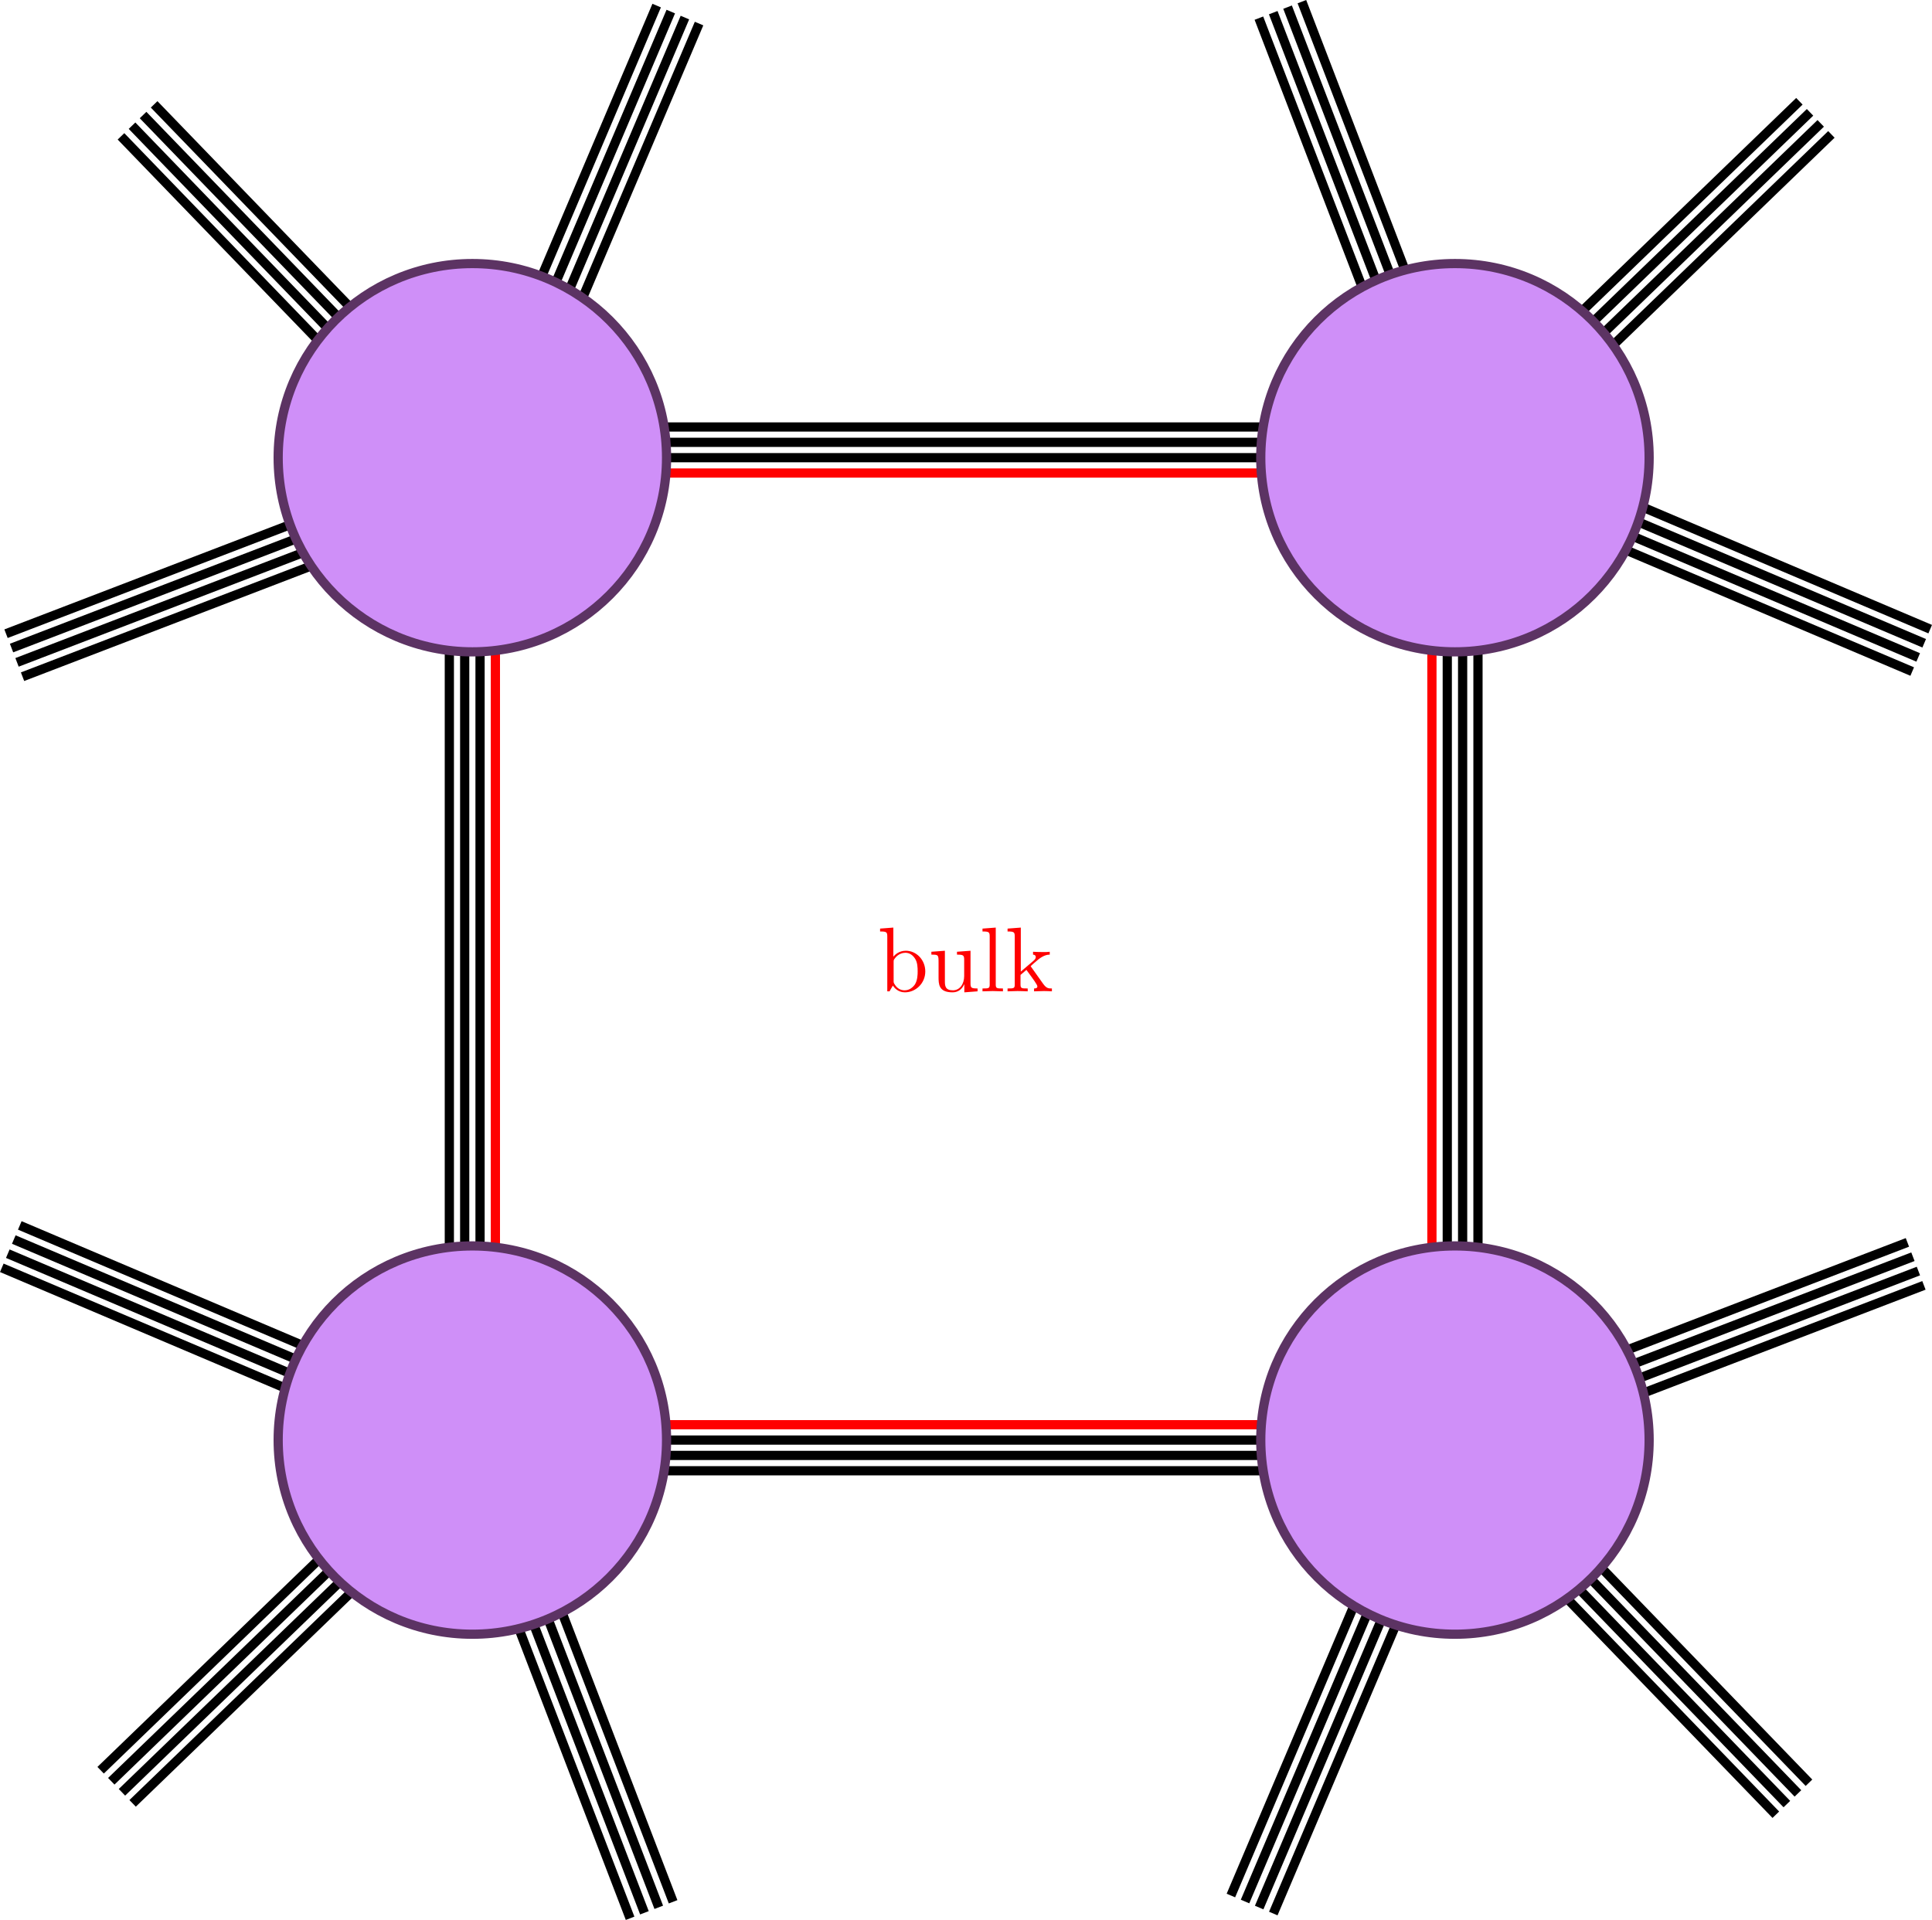 <?xml version="1.0" encoding="UTF-8" standalone="no"?>
<svg
   width="251.68pt"
   height="250.161pt"
   viewBox="0 0 251.68 250.161"
   version="1.1"
   id="svg399"
   sodipodi:docname="2complex.svg"
   inkscape:version="1.2 (1:1.2+202205241504+da316b6974)"
   xmlns:inkscape="http://www.inkscape.org/namespaces/inkscape"
   xmlns:sodipodi="http://sodipodi.sourceforge.net/DTD/sodipodi-0.dtd"
   xmlns="http://www.w3.org/2000/svg"
   xmlns:svg="http://www.w3.org/2000/svg"
   xmlns:ns4="http://www.iki.fi/pav/software/textext/">
  <sodipodi:namedview
     id="namedview401"
     pagecolor="#ffffff"
     bordercolor="#666666"
     borderopacity="1.0"
     inkscape:showpageshadow="2"
     inkscape:pageopacity="0.0"
     inkscape:pagecheckerboard="0"
     inkscape:deskcolor="#d1d1d1"
     inkscape:document-units="pt"
     showgrid="false"
     inkscape:zoom="2.6029412"
     inkscape:cx="92.971752"
     inkscape:cy="159.43503"
     inkscape:window-width="1848"
     inkscape:window-height="1053"
     inkscape:window-x="72"
     inkscape:window-y="27"
     inkscape:window-maximized="1"
     inkscape:current-layer="surface1" />
  <defs
     id="defs52">
    <g
       id="g50">
      <symbol
         overflow="visible"
         id="glyph0-0">
        <path
           style="stroke:none"
           d=""
           id="path2" />
      </symbol>
      <symbol
         overflow="visible"
         id="glyph0-1">
        <path
           style="stroke:none"
           d="m 2.938,-6.375 c 0,-0.25 0,-0.266 -0.234,-0.266 C 2.078,-6 1.203,-6 0.891,-6 v 0.312 c 0.203,0 0.781,0 1.297,-0.266 v 5.172 c 0,0.359 -0.031,0.469 -0.922,0.469 h -0.312 V 0 c 0.344,-0.031 1.203,-0.031 1.609,-0.031 0.391,0 1.266,0 1.609,0.031 v -0.312 h -0.312 c -0.906,0 -0.922,-0.109 -0.922,-0.469 z m 0,0"
           id="path5" />
      </symbol>
      <symbol
         overflow="visible"
         id="glyph0-2">
        <path
           style="stroke:none"
           d="m 1.266,-0.766 1.062,-1.031 c 1.547,-1.375 2.141,-1.906 2.141,-2.906 0,-1.141 -0.891,-1.938 -2.109,-1.938 -1.125,0 -1.859,0.922 -1.859,1.812 0,0.547 0.5,0.547 0.531,0.547 0.172,0 0.516,-0.109 0.516,-0.531 0,-0.25 -0.188,-0.516 -0.531,-0.516 -0.078,0 -0.094,0 -0.125,0.016 0.219,-0.656 0.766,-1.016 1.344,-1.016 0.906,0 1.328,0.812 1.328,1.625 C 3.562,-3.906 3.078,-3.125 2.516,-2.5 l -1.906,2.125 C 0.5,-0.266 0.5,-0.234 0.5,0 H 4.203 L 4.469,-1.734 H 4.234 C 4.172,-1.438 4.109,-1 4,-0.844 3.938,-0.766 3.281,-0.766 3.062,-0.766 Z m 0,0"
           id="path8" />
      </symbol>
      <symbol
         overflow="visible"
         id="glyph0-3">
        <path
           style="stroke:none"
           d="m 2.891,-3.516 c 0.812,-0.266 1.391,-0.953 1.391,-1.75 0,-0.812 -0.875,-1.375 -1.828,-1.375 -1,0 -1.766,0.594 -1.766,1.359 0,0.328 0.219,0.516 0.516,0.516 0.297,0 0.5,-0.219 0.5,-0.516 0,-0.484 -0.469,-0.484 -0.609,-0.484 0.297,-0.5 0.953,-0.625 1.312,-0.625 0.422,0 0.969,0.219 0.969,1.109 0,0.125 -0.031,0.703 -0.281,1.141 C 2.797,-3.656 2.453,-3.625 2.203,-3.625 2.125,-3.609 1.891,-3.594 1.812,-3.594 c -0.078,0.016 -0.141,0.031 -0.141,0.125 0,0.109 0.062,0.109 0.234,0.109 h 0.438 c 0.812,0 1.188,0.672 1.188,1.656 0,1.359 -0.688,1.641 -1.125,1.641 -0.438,0 -1.188,-0.172 -1.531,-0.75 0.344,0.047 0.656,-0.172 0.656,-0.547 0,-0.359 -0.266,-0.562 -0.547,-0.562 -0.25,0 -0.562,0.141 -0.562,0.578 0,0.906 0.922,1.562 2.016,1.562 1.219,0 2.125,-0.906 2.125,-1.922 0,-0.812 -0.641,-1.594 -1.672,-1.812 z m 0,0"
           id="path11" />
      </symbol>
      <symbol
         overflow="visible"
         id="glyph0-4">
        <path
           style="stroke:none"
           d="m 2.938,-1.641 v 0.859 c 0,0.359 -0.031,0.469 -0.766,0.469 H 1.969 V 0 C 2.375,-0.031 2.891,-0.031 3.312,-0.031 c 0.422,0 0.938,0 1.359,0.031 v -0.312 h -0.219 c -0.734,0 -0.75,-0.109 -0.75,-0.469 V -1.641 H 4.688 v -0.312 H 3.703 v -4.531 c 0,-0.203 0,-0.266 -0.172,-0.266 -0.078,0 -0.109,0 -0.188,0.125 l -3.062,4.672 v 0.312 z m 0.047,-0.312 H 0.562 l 2.422,-3.719 z m 0,0"
           id="path14" />
      </symbol>
      <symbol
         overflow="visible"
         id="glyph0-5">
        <path
           style="stroke:none"
           d="m 4.75,-6.078 c 0.078,-0.109 0.078,-0.125 0.078,-0.344 H 2.406 c -1.203,0 -1.234,-0.125 -1.266,-0.312 h -0.25 L 0.562,-4.688 h 0.25 c 0.031,-0.156 0.109,-0.781 0.25,-0.906 0.062,-0.062 0.844,-0.062 0.969,-0.062 h 2.062 C 3.984,-5.5 3.203,-4.406 2.984,-4.078 2.078,-2.734 1.75,-1.344 1.75,-0.328 c 0,0.094 0,0.547 0.469,0.547 0.453,0 0.453,-0.453 0.453,-0.547 V -0.844 c 0,-0.547 0.031,-1.094 0.109,-1.625 0.047,-0.234 0.172,-1.094 0.625,-1.703 z m 0,0"
           id="path17" />
      </symbol>
      <symbol
         overflow="visible"
         id="glyph0-6">
        <path
           style="stroke:none"
           d="m 1.312,-3.266 v -0.25 c 0,-2.516 1.234,-2.875 1.75,-2.875 0.234,0 0.656,0.062 0.875,0.406 -0.156,0 -0.547,0 -0.547,0.438 0,0.312 0.234,0.469 0.453,0.469 0.156,0 0.469,-0.094 0.469,-0.484 0,-0.594 -0.438,-1.078 -1.266,-1.078 -1.281,0 -2.625,1.281 -2.625,3.484 0,2.672 1.156,3.375 2.078,3.375 1.109,0 2.062,-0.938 2.062,-2.25 0,-1.266 -0.891,-2.219 -2,-2.219 -0.672,0 -1.047,0.5 -1.25,0.984 z M 2.5,-0.062 c -0.625,0 -0.922,-0.594 -0.984,-0.75 -0.188,-0.469 -0.188,-1.266 -0.188,-1.438 0,-0.781 0.328,-1.781 1.219,-1.781 0.172,0 0.625,0 0.938,0.625 0.172,0.359 0.172,0.875 0.172,1.359 0,0.484 0,0.984 -0.172,1.344 C 3.188,-0.109 2.734,-0.062 2.5,-0.062 Z m 0,0"
           id="path20" />
      </symbol>
      <symbol
         overflow="visible"
         id="glyph0-7">
        <path
           style="stroke:none"
           d="m 4.469,-2 c 0,-1.188 -0.812,-2.188 -1.891,-2.188 -0.469,0 -0.906,0.156 -1.266,0.516 V -5.625 c 0.203,0.062 0.531,0.125 0.844,0.125 1.234,0 1.938,-0.906 1.938,-1.031 0,-0.062 -0.031,-0.109 -0.109,-0.109 0,0 -0.031,0 -0.078,0.031 C 3.703,-6.516 3.219,-6.312 2.547,-6.312 2.156,-6.312 1.688,-6.391 1.219,-6.594 1.141,-6.625 1.125,-6.625 1.109,-6.625 1,-6.625 1,-6.547 1,-6.391 V -3.438 c 0,0.172 0,0.25 0.141,0.25 0.078,0 0.094,-0.016 0.141,-0.078 C 1.391,-3.422 1.75,-3.969 2.562,-3.969 c 0.516,0 0.766,0.453 0.844,0.641 0.156,0.375 0.188,0.75 0.188,1.25 0,0.359 0,0.953 -0.25,1.375 C 3.109,-0.312 2.734,-0.062 2.281,-0.062 c -0.719,0 -1.297,-0.531 -1.469,-1.109 0.031,0 0.062,0.016 0.172,0.016 0.328,0 0.5,-0.25 0.5,-0.484 0,-0.25 -0.172,-0.5 -0.5,-0.5 C 0.844,-2.141 0.5,-2.062 0.5,-1.609 0.5,-0.75 1.188,0.219 2.297,0.219 3.453,0.219 4.469,-0.734 4.469,-2 Z m 0,0"
           id="path23" />
      </symbol>
      <symbol
         overflow="visible"
         id="glyph1-0">
        <path
           style="stroke:none"
           d=""
           id="path26" />
      </symbol>
      <symbol
         overflow="visible"
         id="glyph1-1">
        <path
           style="stroke:none"
           d="m 4.578,-11 c 0,-0.359 -0.016,-0.375 -0.25,-0.375 -0.672,0.797 -1.688,1.062 -2.656,1.094 -0.047,0 -0.141,0 -0.156,0.031 C 1.5,-10.203 1.5,-10.172 1.5,-9.812 c 0.531,0 1.422,-0.109 2.109,-0.516 V -1.25 c 0,0.594 -0.031,0.797 -1.516,0.797 H 1.578 V 0 c 0.828,-0.016 1.688,-0.031 2.516,-0.031 0.828,0 1.688,0.016 2.516,0.031 V -0.453 H 6.094 c -1.484,0 -1.516,-0.188 -1.516,-0.797 z m 0,0"
           id="path29" />
      </symbol>
      <symbol
         overflow="visible"
         id="glyph1-2">
        <path
           style="stroke:none"
           d="M 7.188,-2.672 H 6.875 c -0.172,1.219 -0.312,1.438 -0.391,1.531 C 6.406,-1 5.172,-1 4.922,-1 H 1.625 c 0.609,-0.672 1.812,-1.891 3.281,-3.312 1.047,-0.984 2.281,-2.156 2.281,-3.859 0,-2.031 -1.625,-3.203 -3.438,-3.203 -1.891,0 -3.047,1.656 -3.047,3.219 0,0.672 0.5,0.75 0.703,0.75 0.172,0 0.688,-0.094 0.688,-0.703 0,-0.531 -0.438,-0.688 -0.688,-0.688 -0.094,0 -0.203,0.016 -0.266,0.047 0.328,-1.453 1.328,-2.188 2.375,-2.188 1.5,0 2.469,1.188 2.469,2.766 0,1.484 -0.875,2.781 -1.859,3.906 l -3.422,3.875 V 0 h 6.062 z m 0,0"
           id="path32" />
      </symbol>
      <symbol
         overflow="visible"
         id="glyph1-3">
        <path
           style="stroke:none"
           d="m 3.812,-5.859 c 1.531,0 2.203,1.328 2.203,2.859 0,2.062 -1.109,2.859 -2.109,2.859 C 3,-0.141 1.516,-0.578 1.047,-1.906 1.141,-1.875 1.219,-1.875 1.312,-1.875 c 0.406,0 0.719,-0.281 0.719,-0.719 0,-0.5 -0.375,-0.734 -0.719,-0.734 -0.297,0 -0.75,0.141 -0.75,0.781 0,1.578 1.562,2.828 3.375,2.828 1.922,0 3.375,-1.5 3.375,-3.266 0,-1.672 -1.375,-2.875 -3,-3.062 1.297,-0.266 2.562,-1.438 2.562,-3.016 0,-1.344 -1.359,-2.312 -2.922,-2.312 -1.562,0 -2.938,0.953 -2.938,2.328 0,0.609 0.453,0.719 0.672,0.719 0.359,0 0.672,-0.234 0.672,-0.672 0,-0.453 -0.312,-0.672 -0.672,-0.672 -0.062,0 -0.156,0 -0.219,0.031 0.5,-1.141 1.859,-1.344 2.453,-1.344 0.609,0 1.75,0.297 1.75,1.938 0,0.484 -0.078,1.344 -0.656,2.109 C 4.5,-6.266 3.906,-6.234 3.344,-6.188 c -0.094,0 -0.484,0.047 -0.547,0.047 -0.125,0.016 -0.203,0.031 -0.203,0.156 0,0.109 0.031,0.125 0.375,0.125 z m 0,0"
           id="path35" />
      </symbol>
      <symbol
         overflow="visible"
         id="glyph1-4">
        <path
           style="stroke:none"
           d="m 5.781,-11.141 c 0,-0.359 -0.016,-0.375 -0.328,-0.375 L 0.344,-3.375 v 0.453 h 4.438 v 1.688 c 0,0.609 -0.031,0.781 -1.234,0.781 H 3.219 V 0 c 0.547,-0.031 1.484,-0.031 2.062,-0.031 0.594,0 1.516,0 2.078,0.031 V -0.453 H 7.031 c -1.219,0 -1.25,-0.172 -1.25,-0.781 v -1.688 H 7.547 V -3.375 H 5.781 Z M 4.844,-10 v 6.625 H 0.688 Z m 0,0"
           id="path38" />
      </symbol>
      <symbol
         overflow="visible"
         id="glyph1-5">
        <path
           style="stroke:none"
           d="M 1.969,-10.078 C 2.141,-10 2.844,-9.781 3.562,-9.781 c 1.609,0 2.484,-0.859 2.984,-1.359 0,-0.141 0,-0.219 -0.109,-0.219 -0.016,0 -0.047,0 -0.188,0.062 -0.609,0.266 -1.312,0.469 -2.172,0.469 -0.516,0 -1.281,-0.078 -2.125,-0.453 -0.203,-0.078 -0.234,-0.078 -0.25,-0.078 -0.078,0 -0.109,0.016 -0.109,0.359 v 4.984 c 0,0.312 0,0.406 0.188,0.406 0.078,0 0.109,-0.031 0.203,-0.156 C 2.531,-6.547 3.281,-6.875 4.156,-6.875 c 0.594,0 1.891,0.391 1.891,3.328 0,0.547 0,1.547 -0.516,2.344 -0.438,0.703 -1.109,1.062 -1.844,1.062 -1.141,0 -2.297,-0.797 -2.609,-2.109 0.078,0.016 0.219,0.047 0.281,0.047 0.219,0 0.656,-0.125 0.656,-0.656 0,-0.469 -0.328,-0.656 -0.656,-0.656 -0.391,0 -0.656,0.25 -0.656,0.719 0,1.5 1.188,3.078 3.016,3.078 1.781,0 3.469,-1.531 3.469,-3.766 0,-2.062 -1.344,-3.656 -3.016,-3.656 -0.891,0 -1.625,0.328 -2.203,0.938 z m 0,0"
           id="path41" />
      </symbol>
      <symbol
         overflow="visible"
         id="glyph1-6">
        <path
           style="stroke:none"
           d="m 7.766,-10.734 v -0.375 H 3.719 c -2.016,0 -2.047,-0.219 -2.125,-0.547 H 1.297 l -0.5,3.219 h 0.312 c 0.047,-0.328 0.172,-1.203 0.375,-1.531 0.094,-0.141 1.375,-0.141 1.672,-0.141 H 6.938 l -1.906,2.844 c -1.281,1.906 -2.156,4.5 -2.156,6.75 0,0.203 0,0.797 0.625,0.797 0.609,0 0.609,-0.594 0.609,-0.812 v -0.797 c 0,-2.828 0.484,-4.688 1.281,-5.875 z m 0,0"
           id="path44" />
      </symbol>
      <symbol
         overflow="visible"
         id="glyph1-7">
        <path
           style="stroke:none"
           d="m 1.828,-5.938 c 0,-4.125 1.922,-5.047 3.047,-5.047 0.359,0 1.234,0.062 1.578,0.734 -0.266,0 -0.781,0 -0.781,0.609 0,0.469 0.375,0.625 0.609,0.625 0.156,0 0.625,-0.078 0.625,-0.656 0,-1.094 -0.859,-1.703 -2.047,-1.703 -2.047,0 -4.203,2.125 -4.203,5.938 0,4.688 1.938,5.719 3.328,5.719 1.656,0 3.25,-1.5 3.25,-3.812 0,-2.156 -1.391,-3.719 -3.156,-3.719 -1.047,0 -1.828,0.688 -2.25,1.891 z m 2.156,5.797 c -2.125,0 -2.125,-3.172 -2.125,-3.797 0,-1.25 0.578,-3.031 2.188,-3.031 0.297,0 1.141,0 1.703,1.188 0.312,0.672 0.312,1.375 0.312,2.234 0,0.922 0,1.625 -0.359,2.312 -0.375,0.703 -0.938,1.094 -1.719,1.094 z m 0,0"
           id="path47" />
      </symbol>
    </g>
  </defs>
  <g
     id="surface1"
     transform="translate(-10.465,-11.363)">
    <path
       style="fill:#0000ff;fill-opacity:1;fill-rule:evenodd;stroke:#000000;stroke-width:12;stroke-linecap:butt;stroke-linejoin:round;stroke-miterlimit:10;stroke-opacity:1"
       d="m 724.336,1972.656 -597.5,-229.336"
       transform="matrix(0.1,0,0,-0.1,0,272)"
       id="path54" />
    <path
       style="fill:#0000ff;fill-opacity:1;fill-rule:evenodd;stroke:#000000;stroke-width:12;stroke-linecap:butt;stroke-linejoin:round;stroke-miterlimit:10;stroke-opacity:1"
       d="M 717.148,1991.328 119.688,1761.992"
       transform="matrix(0.1,0,0,-0.1,0,272)"
       id="path56" />
    <path
       style="fill:#0000ff;fill-opacity:1;fill-rule:evenodd;stroke:#000000;stroke-width:12;stroke-linecap:butt;stroke-linejoin:round;stroke-miterlimit:10;stroke-opacity:1"
       d="M 710,2010 112.5,1780.664"
       transform="matrix(0.1,0,0,-0.1,0,272)"
       id="path58" />
    <path
       style="fill:#0000ff;fill-opacity:1;fill-rule:evenodd;stroke:#000000;stroke-width:12;stroke-linecap:butt;stroke-linejoin:round;stroke-miterlimit:10;stroke-opacity:1"
       d="M 731.484,1953.984 134.023,1724.648"
       transform="matrix(0.1,0,0,-0.1,0,272)"
       id="path60" />
    <path
       style="fill:#0000ff;fill-opacity:1;fill-rule:evenodd;stroke:#000000;stroke-width:12;stroke-linecap:butt;stroke-linejoin:round;stroke-miterlimit:10;stroke-opacity:1"
       d="m 728.398,2002.148 250.078,589.141"
       transform="matrix(0.1,0,0,-0.1,0,272)"
       id="path62" />
    <path
       style="fill:#0000ff;fill-opacity:1;fill-rule:evenodd;stroke:#000000;stroke-width:12;stroke-linecap:butt;stroke-linejoin:round;stroke-miterlimit:10;stroke-opacity:1"
       d="M 746.797,1994.336 996.875,2583.477"
       transform="matrix(0.1,0,0,-0.1,0,272)"
       id="path64" />
    <path
       style="fill:#0000ff;fill-opacity:1;fill-rule:evenodd;stroke:#000000;stroke-width:12;stroke-linecap:butt;stroke-linejoin:round;stroke-miterlimit:10;stroke-opacity:1"
       d="m 765.234,1986.523 250.078,589.141"
       transform="matrix(0.1,0,0,-0.1,0,272)"
       id="path66" />
    <path
       style="fill:#0000ff;fill-opacity:1;fill-rule:evenodd;stroke:#000000;stroke-width:12;stroke-linecap:butt;stroke-linejoin:round;stroke-miterlimit:10;stroke-opacity:1"
       d="m 710,2009.961 250.078,589.141"
       transform="matrix(0.1,0,0,-0.1,0,272)"
       id="path68" />
    <path
       style="fill:#0000ff;fill-opacity:1;fill-rule:evenodd;stroke:#000000;stroke-width:12;stroke-linecap:butt;stroke-linejoin:round;stroke-miterlimit:10;stroke-opacity:1"
       d="M 721.211,1982.227 276.641,2442.617"
       transform="matrix(0.1,0,0,-0.1,0,272)"
       id="path70" />
    <path
       style="fill:#0000ff;fill-opacity:1;fill-rule:evenodd;stroke:#000000;stroke-width:12;stroke-linecap:butt;stroke-linejoin:round;stroke-miterlimit:10;stroke-opacity:1"
       d="M 735.625,1996.133 291.016,2456.484"
       transform="matrix(0.1,0,0,-0.1,0,272)"
       id="path72" />
    <path
       style="fill:#0000ff;fill-opacity:1;fill-rule:evenodd;stroke:#000000;stroke-width:12;stroke-linecap:butt;stroke-linejoin:round;stroke-miterlimit:10;stroke-opacity:1"
       d="M 750,2010 305.43,2470.391"
       transform="matrix(0.1,0,0,-0.1,0,272)"
       id="path74" />
    <path
       style="fill:#0000ff;fill-opacity:1;fill-rule:evenodd;stroke:#000000;stroke-width:12;stroke-linecap:butt;stroke-linejoin:round;stroke-miterlimit:10;stroke-opacity:1"
       d="M 706.836,1968.32 262.266,2428.711"
       transform="matrix(0.1,0,0,-0.1,0,272)"
       id="path76" />
    <path
       style="fill:#0000ff;fill-opacity:1;fill-rule:evenodd;stroke:#000000;stroke-width:12;stroke-linecap:butt;stroke-linejoin:round;stroke-miterlimit:10;stroke-opacity:1"
       d="m 1992.656,1992.422 -229.375,597.461"
       transform="matrix(0.1,0,0,-0.1,0,272)"
       id="path78" />
    <path
       style="fill:#0000ff;fill-opacity:1;fill-rule:evenodd;stroke:#000000;stroke-width:12;stroke-linecap:butt;stroke-linejoin:round;stroke-miterlimit:10;stroke-opacity:1"
       d="m 2011.328,1999.57 -229.375,597.5"
       transform="matrix(0.1,0,0,-0.1,0,272)"
       id="path80" />
    <path
       style="fill:#0000ff;fill-opacity:1;fill-rule:evenodd;stroke:#000000;stroke-width:12;stroke-linecap:butt;stroke-linejoin:round;stroke-miterlimit:10;stroke-opacity:1"
       d="m 2030,2006.758 -229.375,597.461"
       transform="matrix(0.1,0,0,-0.1,0,272)"
       id="path82" />
    <path
       style="fill:#0000ff;fill-opacity:1;fill-rule:evenodd;stroke:#000000;stroke-width:12;stroke-linecap:butt;stroke-linejoin:round;stroke-miterlimit:10;stroke-opacity:1"
       d="m 1973.984,1985.234 -229.375,597.5"
       transform="matrix(0.1,0,0,-0.1,0,272)"
       id="path84" />
    <path
       style="fill:#0000ff;fill-opacity:1;fill-rule:evenodd;stroke:#000000;stroke-width:12;stroke-linecap:butt;stroke-linejoin:round;stroke-miterlimit:10;stroke-opacity:1"
       d="M 2002.227,2015.43 2462.578,2460"
       transform="matrix(0.1,0,0,-0.1,0,272)"
       id="path86" />
    <path
       style="fill:#0000ff;fill-opacity:1;fill-rule:evenodd;stroke:#000000;stroke-width:12;stroke-linecap:butt;stroke-linejoin:round;stroke-miterlimit:10;stroke-opacity:1"
       d="m 2016.094,2001.055 460.391,444.57"
       transform="matrix(0.1,0,0,-0.1,0,272)"
       id="path88" />
    <path
       style="fill:#0000ff;fill-opacity:1;fill-rule:evenodd;stroke:#000000;stroke-width:12;stroke-linecap:butt;stroke-linejoin:round;stroke-miterlimit:10;stroke-opacity:1"
       d="M 2030,1986.641 2490.391,2431.25"
       transform="matrix(0.1,0,0,-0.1,0,272)"
       id="path90" />
    <path
       style="fill:#0000ff;fill-opacity:1;fill-rule:evenodd;stroke:#000000;stroke-width:12;stroke-linecap:butt;stroke-linejoin:round;stroke-miterlimit:10;stroke-opacity:1"
       d="m 1988.32,2029.805 460.391,444.609"
       transform="matrix(0.1,0,0,-0.1,0,272)"
       id="path92" />
    <path
       style="fill:#0000ff;fill-opacity:1;fill-rule:evenodd;stroke:#000000;stroke-width:12;stroke-linecap:butt;stroke-linejoin:round;stroke-miterlimit:10;stroke-opacity:1"
       d="m 2022.188,2018.242 589.102,-250.039"
       transform="matrix(0.1,0,0,-0.1,0,272)"
       id="path94" />
    <path
       style="fill:#0000ff;fill-opacity:1;fill-rule:evenodd;stroke:#000000;stroke-width:12;stroke-linecap:butt;stroke-linejoin:round;stroke-miterlimit:10;stroke-opacity:1"
       d="m 2014.375,1999.844 589.102,-250.078"
       transform="matrix(0.1,0,0,-0.1,0,272)"
       id="path96" />
    <path
       style="fill:#0000ff;fill-opacity:1;fill-rule:evenodd;stroke:#000000;stroke-width:12;stroke-linecap:butt;stroke-linejoin:round;stroke-miterlimit:10;stroke-opacity:1"
       d="m 2006.523,1981.445 589.141,-250.078"
       transform="matrix(0.1,0,0,-0.1,0,272)"
       id="path98" />
    <path
       style="fill:#0000ff;fill-opacity:1;fill-rule:evenodd;stroke:#000000;stroke-width:12;stroke-linecap:butt;stroke-linejoin:round;stroke-miterlimit:10;stroke-opacity:1"
       d="m 2030,2036.68 589.102,-250.078"
       transform="matrix(0.1,0,0,-0.1,0,272)"
       id="path100" />
    <path
       style="fill:#0000ff;fill-opacity:1;fill-rule:evenodd;stroke:#000000;stroke-width:12;stroke-linecap:butt;stroke-linejoin:round;stroke-miterlimit:10;stroke-opacity:1"
       d="m 733.477,718.711 229.336,-597.5"
       transform="matrix(0.1,0,0,-0.1,0,272)"
       id="path102" />
    <path
       style="fill:#0000ff;fill-opacity:1;fill-rule:evenodd;stroke:#000000;stroke-width:12;stroke-linecap:butt;stroke-linejoin:round;stroke-miterlimit:10;stroke-opacity:1"
       d="m 714.805,711.562 229.336,-597.5"
       transform="matrix(0.1,0,0,-0.1,0,272)"
       id="path104" />
    <path
       style="fill:#0000ff;fill-opacity:1;fill-rule:evenodd;stroke:#000000;stroke-width:12;stroke-linecap:butt;stroke-linejoin:round;stroke-miterlimit:10;stroke-opacity:1"
       d="M 696.133,704.375 925.469,106.914"
       transform="matrix(0.1,0,0,-0.1,0,272)"
       id="path106" />
    <path
       style="fill:#0000ff;fill-opacity:1;fill-rule:evenodd;stroke:#000000;stroke-width:12;stroke-linecap:butt;stroke-linejoin:round;stroke-miterlimit:10;stroke-opacity:1"
       d="m 752.148,725.898 229.336,-597.5"
       transform="matrix(0.1,0,0,-0.1,0,272)"
       id="path108" />
    <path
       style="fill:#0000ff;fill-opacity:1;fill-rule:evenodd;stroke:#000000;stroke-width:12;stroke-linecap:butt;stroke-linejoin:round;stroke-miterlimit:10;stroke-opacity:1"
       d="M 723.906,715.625 263.516,271.055"
       transform="matrix(0.1,0,0,-0.1,0,272)"
       id="path110" />
    <path
       style="fill:#0000ff;fill-opacity:1;fill-rule:evenodd;stroke:#000000;stroke-width:12;stroke-linecap:butt;stroke-linejoin:round;stroke-miterlimit:10;stroke-opacity:1"
       d="M 710,730 249.609,285.43"
       transform="matrix(0.1,0,0,-0.1,0,272)"
       id="path112" />
    <path
       style="fill:#0000ff;fill-opacity:1;fill-rule:evenodd;stroke:#000000;stroke-width:12;stroke-linecap:butt;stroke-linejoin:round;stroke-miterlimit:10;stroke-opacity:1"
       d="M 696.094,744.375 235.742,299.805"
       transform="matrix(0.1,0,0,-0.1,0,272)"
       id="path114" />
    <path
       style="fill:#0000ff;fill-opacity:1;fill-rule:evenodd;stroke:#000000;stroke-width:12;stroke-linecap:butt;stroke-linejoin:round;stroke-miterlimit:10;stroke-opacity:1"
       d="M 737.773,701.25 277.422,256.641"
       transform="matrix(0.1,0,0,-0.1,0,272)"
       id="path116" />
    <path
       style="fill:#0000ff;fill-opacity:1;fill-rule:evenodd;stroke:#000000;stroke-width:12;stroke-linecap:butt;stroke-linejoin:round;stroke-miterlimit:10;stroke-opacity:1"
       d="M 703.945,722.812 114.805,972.852"
       transform="matrix(0.1,0,0,-0.1,0,272)"
       id="path118" />
    <path
       style="fill:#0000ff;fill-opacity:1;fill-rule:evenodd;stroke:#000000;stroke-width:12;stroke-linecap:butt;stroke-linejoin:round;stroke-miterlimit:10;stroke-opacity:1"
       d="M 711.758,741.211 122.617,991.289"
       transform="matrix(0.1,0,0,-0.1,0,272)"
       id="path120" />
    <path
       style="fill:#0000ff;fill-opacity:1;fill-rule:evenodd;stroke:#000000;stroke-width:12;stroke-linecap:butt;stroke-linejoin:round;stroke-miterlimit:10;stroke-opacity:1"
       d="M 719.57,759.609 130.43,1009.688"
       transform="matrix(0.1,0,0,-0.1,0,272)"
       id="path122" />
    <path
       style="fill:#0000ff;fill-opacity:1;fill-rule:evenodd;stroke:#000000;stroke-width:12;stroke-linecap:butt;stroke-linejoin:round;stroke-miterlimit:10;stroke-opacity:1"
       d="M 696.133,704.375 106.992,954.453"
       transform="matrix(0.1,0,0,-0.1,0,272)"
       id="path124" />
    <path
       style="fill:#0000ff;fill-opacity:1;fill-rule:evenodd;stroke:#000000;stroke-width:12;stroke-linecap:butt;stroke-linejoin:round;stroke-miterlimit:10;stroke-opacity:1"
       d="m 1999.102,739.57 597.5,229.336"
       transform="matrix(0.1,0,0,-0.1,0,272)"
       id="path126" />
    <path
       style="fill:#0000ff;fill-opacity:1;fill-rule:evenodd;stroke:#000000;stroke-width:12;stroke-linecap:butt;stroke-linejoin:round;stroke-miterlimit:10;stroke-opacity:1"
       d="m 2006.25,720.898 597.5,229.336"
       transform="matrix(0.1,0,0,-0.1,0,272)"
       id="path128" />
    <path
       style="fill:#0000ff;fill-opacity:1;fill-rule:evenodd;stroke:#000000;stroke-width:12;stroke-linecap:butt;stroke-linejoin:round;stroke-miterlimit:10;stroke-opacity:1"
       d="m 2013.438,702.227 597.5,229.336"
       transform="matrix(0.1,0,0,-0.1,0,272)"
       id="path130" />
    <path
       style="fill:#0000ff;fill-opacity:1;fill-rule:evenodd;stroke:#000000;stroke-width:12;stroke-linecap:butt;stroke-linejoin:round;stroke-miterlimit:10;stroke-opacity:1"
       d="m 1991.914,758.242 597.5,229.336"
       transform="matrix(0.1,0,0,-0.1,0,272)"
       id="path132" />
    <path
       style="fill:#0000ff;fill-opacity:1;fill-rule:evenodd;stroke:#000000;stroke-width:12;stroke-linecap:butt;stroke-linejoin:round;stroke-miterlimit:10;stroke-opacity:1"
       d="M 1995.039,710.039 1744.961,120.898"
       transform="matrix(0.1,0,0,-0.1,0,272)"
       id="path134" />
    <path
       style="fill:#0000ff;fill-opacity:1;fill-rule:evenodd;stroke:#000000;stroke-width:12;stroke-linecap:butt;stroke-linejoin:round;stroke-miterlimit:10;stroke-opacity:1"
       d="M 1976.602,717.852 1726.562,128.75"
       transform="matrix(0.1,0,0,-0.1,0,272)"
       id="path136" />
    <path
       style="fill:#0000ff;fill-opacity:1;fill-rule:evenodd;stroke:#000000;stroke-width:12;stroke-linecap:butt;stroke-linejoin:round;stroke-miterlimit:10;stroke-opacity:1"
       d="M 1958.203,725.664 1708.125,136.562"
       transform="matrix(0.1,0,0,-0.1,0,272)"
       id="path138" />
    <path
       style="fill:#0000ff;fill-opacity:1;fill-rule:evenodd;stroke:#000000;stroke-width:12;stroke-linecap:butt;stroke-linejoin:round;stroke-miterlimit:10;stroke-opacity:1"
       d="M 2013.438,702.227 1763.359,113.086"
       transform="matrix(0.1,0,0,-0.1,0,272)"
       id="path140" />
    <path
       style="fill:#0000ff;fill-opacity:1;fill-rule:evenodd;stroke:#000000;stroke-width:12;stroke-linecap:butt;stroke-linejoin:round;stroke-miterlimit:10;stroke-opacity:1"
       d="M 2002.188,730 2446.797,269.609"
       transform="matrix(0.1,0,0,-0.1,0,272)"
       id="path142" />
    <path
       style="fill:#0000ff;fill-opacity:1;fill-rule:evenodd;stroke:#000000;stroke-width:12;stroke-linecap:butt;stroke-linejoin:round;stroke-miterlimit:10;stroke-opacity:1"
       d="M 1987.812,716.094 2432.383,255.703"
       transform="matrix(0.1,0,0,-0.1,0,272)"
       id="path144" />
    <path
       style="fill:#0000ff;fill-opacity:1;fill-rule:evenodd;stroke:#000000;stroke-width:12;stroke-linecap:butt;stroke-linejoin:round;stroke-miterlimit:10;stroke-opacity:1"
       d="M 1973.438,702.188 2418.008,241.836"
       transform="matrix(0.1,0,0,-0.1,0,272)"
       id="path146" />
    <path
       style="fill:#0000ff;fill-opacity:1;fill-rule:evenodd;stroke:#000000;stroke-width:12;stroke-linecap:butt;stroke-linejoin:round;stroke-miterlimit:10;stroke-opacity:1"
       d="M 2016.602,743.867 2461.172,283.516"
       transform="matrix(0.1,0,0,-0.1,0,272)"
       id="path148" />
    <path
       style="fill:none;stroke:#000000;stroke-width:12;stroke-linecap:butt;stroke-linejoin:round;stroke-miterlimit:10;stroke-opacity:1"
       d="M 730,2010 V 730"
       transform="matrix(0.1,0,0,-0.1,0,272)"
       id="path150" />
    <path
       style="fill:none;stroke:#000000;stroke-width:12;stroke-linecap:butt;stroke-linejoin:round;stroke-miterlimit:10;stroke-opacity:1"
       d="M 710,2010 V 730"
       transform="matrix(0.1,0,0,-0.1,0,272)"
       id="path152" />
    <path
       style="fill:none;stroke:#000000;stroke-width:12;stroke-linecap:butt;stroke-linejoin:round;stroke-miterlimit:10;stroke-opacity:1"
       d="M 690,2010 V 730"
       transform="matrix(0.1,0,0,-0.1,0,272)"
       id="path154" />
    <path
       style="fill:none;stroke:#ff0000;stroke-width:12;stroke-linecap:butt;stroke-linejoin:round;stroke-miterlimit:10;stroke-opacity:1"
       d="M 750,2010 V 730"
       transform="matrix(0.1,0,0,-0.1,0,272)"
       id="path156" />
    <path
       style="fill:none;stroke:#000000;stroke-width:12;stroke-linecap:butt;stroke-linejoin:round;stroke-miterlimit:10;stroke-opacity:1"
       d="M 710,2030 H 1990"
       transform="matrix(0.1,0,0,-0.1,0,272)"
       id="path158" />
    <path
       style="fill:none;stroke:#000000;stroke-width:12;stroke-linecap:butt;stroke-linejoin:round;stroke-miterlimit:10;stroke-opacity:1"
       d="M 710,2010 H 1990"
       transform="matrix(0.1,0,0,-0.1,0,272)"
       id="path160" />
    <path
       style="fill:none;stroke:#ff0000;stroke-width:12;stroke-linecap:butt;stroke-linejoin:round;stroke-miterlimit:10;stroke-opacity:1"
       d="M 710,1990 H 1990"
       transform="matrix(0.1,0,0,-0.1,0,272)"
       id="path162" />
    <path
       style="fill:none;stroke:#000000;stroke-width:12;stroke-linecap:butt;stroke-linejoin:round;stroke-miterlimit:10;stroke-opacity:1"
       d="M 710,2050 H 1990"
       transform="matrix(0.1,0,0,-0.1,0,272)"
       id="path164" />
    <path
       style="fill:none;stroke:#000000;stroke-width:12;stroke-linecap:butt;stroke-linejoin:round;stroke-miterlimit:10;stroke-opacity:1"
       d="M 2010,2010 V 730"
       transform="matrix(0.1,0,0,-0.1,0,272)"
       id="path166" />
    <path
       style="fill:none;stroke:#000000;stroke-width:12;stroke-linecap:butt;stroke-linejoin:round;stroke-miterlimit:10;stroke-opacity:1"
       d="M 1990,2010 V 730"
       transform="matrix(0.1,0,0,-0.1,0,272)"
       id="path168" />
    <path
       style="fill:none;stroke:#ff0000;stroke-width:12;stroke-linecap:butt;stroke-linejoin:round;stroke-miterlimit:10;stroke-opacity:1"
       d="M 1970,2010 V 730"
       transform="matrix(0.1,0,0,-0.1,0,272)"
       id="path170" />
    <path
       style="fill:none;stroke:#000000;stroke-width:12;stroke-linecap:butt;stroke-linejoin:round;stroke-miterlimit:10;stroke-opacity:1"
       d="M 2030,2010 V 730"
       transform="matrix(0.1,0,0,-0.1,0,272)"
       id="path172" />
    <path
       style="fill:none;stroke:#000000;stroke-width:12;stroke-linecap:butt;stroke-linejoin:round;stroke-miterlimit:10;stroke-opacity:1"
       d="M 720,730 H 2000"
       transform="matrix(0.1,0,0,-0.1,0,272)"
       id="path174" />
    <path
       style="fill:none;stroke:#000000;stroke-width:12;stroke-linecap:butt;stroke-linejoin:round;stroke-miterlimit:10;stroke-opacity:1"
       d="M 720,710 H 2000"
       transform="matrix(0.1,0,0,-0.1,0,272)"
       id="path176" />
    <path
       style="fill:none;stroke:#000000;stroke-width:12;stroke-linecap:butt;stroke-linejoin:round;stroke-miterlimit:10;stroke-opacity:1"
       d="M 720,690 H 2000"
       transform="matrix(0.1,0,0,-0.1,0,272)"
       id="path178" />
    <path
       style="fill:none;stroke:#ff0000;stroke-width:12;stroke-linecap:butt;stroke-linejoin:round;stroke-miterlimit:10;stroke-opacity:1"
       d="M 720,750 H 2000"
       transform="matrix(0.1,0,0,-0.1,0,272)"
       id="path180" />
    <path
       style="fill:#cf8ff8;fill-opacity:1;fill-rule:evenodd;stroke:#5c3363;stroke-width:12;stroke-linecap:butt;stroke-linejoin:round;stroke-miterlimit:10;stroke-opacity:1"
       d="m 972.969,2010 c 0,139.727 -113.242,252.969 -252.969,252.969 -139.727,0 -252.969,-113.242 -252.969,-252.969 0,-139.727 113.242,-252.969 252.969,-252.969 139.727,0 252.969,113.242 252.969,252.969 z m 0,0"
       transform="matrix(0.1,0,0,-0.1,0,272)"
       id="path192" />
    <path
       style="fill:#cf8ff8;fill-opacity:1;fill-rule:evenodd;stroke:#5c3363;stroke-width:12;stroke-linecap:butt;stroke-linejoin:round;stroke-miterlimit:10;stroke-opacity:1"
       d="m 2252.969,2010 c 0,139.727 -113.242,252.969 -252.969,252.969 -139.727,0 -252.969,-113.242 -252.969,-252.969 0,-139.727 113.242,-252.969 252.969,-252.969 139.727,0 252.969,113.242 252.969,252.969 z m 0,0"
       transform="matrix(0.1,0,0,-0.1,0,272)"
       id="path206" />
    <path
       style="fill:#cf8ff8;fill-opacity:1;fill-rule:evenodd;stroke:#5c3363;stroke-width:12;stroke-linecap:butt;stroke-linejoin:round;stroke-miterlimit:10;stroke-opacity:1"
       d="M 972.969,730 C 972.969,869.727 859.727,982.969 720,982.969 580.273,982.969 467.031,869.727 467.031,730 467.031,590.273 580.273,477.031 720,477.031 c 139.727,0 252.969,113.242 252.969,252.969 z m 0,0"
       transform="matrix(0.1,0,0,-0.1,0,272)"
       id="path220" />
    <path
       style="fill:#cf8ff8;fill-opacity:1;fill-rule:evenodd;stroke:#5c3363;stroke-width:12;stroke-linecap:butt;stroke-linejoin:round;stroke-miterlimit:10;stroke-opacity:1"
       d="m 2252.969,730 c 0,139.727 -113.242,252.969 -252.969,252.969 -139.727,0 -252.969,-113.242 -252.969,-252.969 0,-139.727 113.242,-252.969 252.969,-252.969 139.727,0 252.969,113.242 252.969,252.969 z m 0,0"
       transform="matrix(0.1,0,0,-0.1,0,272)"
       id="path234" />
    <g
       ns4:version="1.1.0"
       ns4:texconverter="pdflatex"
       ns4:pdfconverter="inkscape"
       ns4:text="bulk"
       ns4:preamble="/home/pdona/.config/inkscape/extensions/textext/default_packages.tex"
       ns4:scale="1.2"
       ns4:alignment="middle center"
       transform="matrix(1.2,0,0,1.2,125.114,132.224)"
       ns4:jacobian_sqrt="1.2"
       id="g1641"
       style="fill:#ff0000;fill-opacity:1">
      <defs
         id="id-3a0b5eae-3f0f-4ef6-9dc8-1289eada9de4">
        <g
           id="id-4753f9d1-fc45-41d6-b4e1-0009b3b3823c">
          <symbol
             overflow="visible"
             id="id-b10e9d64-76a2-4ad2-96c3-4a361cb8c1f7">
            <path
               style="stroke:none"
               d=""
               id="id-6c4393f0-5b9b-41b8-b52b-f480f4b29953" />
          </symbol>
          <symbol
             overflow="visible"
             id="id-f315e379-cbc3-4736-8928-989e12f073bd">
            <path
               style="stroke:none"
               d="m 1.719,-3.766 v -3.156 L 0.281,-6.812 V -6.5 c 0.703,0 0.781,0.062 0.781,0.562 V 0 h 0.25 c 0,-0.016 0.078,-0.156 0.359,-0.625 0.141,0.234 0.562,0.734 1.297,0.734 1.188,0 2.219,-0.984 2.219,-2.266 0,-1.266 -0.969,-2.25 -2.109,-2.25 -0.781,0 -1.203,0.469 -1.359,0.641 z m 0.031,2.625 V -3.188 c 0,-0.188 0,-0.203 0.109,-0.359 C 2.25,-4.109 2.797,-4.188 3.031,-4.188 c 0.453,0 0.812,0.266 1.047,0.641 0.266,0.406 0.281,0.969 0.281,1.391 0,0.359 -0.016,0.953 -0.297,1.406 -0.219,0.312 -0.594,0.641 -1.125,0.641 -0.453,0 -0.812,-0.234 -1.047,-0.609 C 1.75,-0.922 1.75,-0.953 1.75,-1.141 Z m 0,0"
               id="id-b854a602-f74c-4bfe-b21a-e11a58b6ea96" />
          </symbol>
          <symbol
             overflow="visible"
             id="id-c72f91f2-24d4-406e-bbf2-17a3f6c5a22f">
            <path
               style="stroke:none"
               d="M 3.891,-0.781 V 0.109 L 5.328,0 V -0.312 C 4.641,-0.312 4.562,-0.375 4.562,-0.875 v -3.531 l -1.469,0.109 v 0.312 c 0.688,0 0.781,0.062 0.781,0.562 v 1.766 c 0,0.875 -0.484,1.547 -1.219,1.547 -0.828,0 -0.875,-0.469 -0.875,-0.984 v -3.312 L 0.312,-4.297 v 0.312 c 0.781,0 0.781,0.031 0.781,0.906 v 1.5 c 0,0.781 0,1.688 1.516,1.688 0.562,0 1,-0.281 1.281,-0.891 z m 0,0"
               id="id-4c01c6b7-072d-4c2a-b714-9ff71b19a4b3" />
          </symbol>
          <symbol
             overflow="visible"
             id="id-7475209c-cd3d-4855-86c9-6105b1b55848">
            <path
               style="stroke:none"
               d="M 1.766,-6.922 0.328,-6.812 V -6.5 c 0.703,0 0.781,0.062 0.781,0.562 V -0.75 c 0,0.438 -0.109,0.438 -0.781,0.438 V 0 C 0.656,-0.016 1.188,-0.031 1.438,-0.031 c 0.25,0 0.734,0.016 1.109,0.031 v -0.312 c -0.672,0 -0.781,0 -0.781,-0.438 z m 0,0"
               id="id-ab5398ba-5821-4afd-8b04-c32b261e8eaf" />
          </symbol>
          <symbol
             overflow="visible"
             id="id-89a64f87-87e4-4641-adc6-d30cf2ccc265">
            <path
               style="stroke:none"
               d="m 1.062,-0.75 c 0,0.438 -0.109,0.438 -0.781,0.438 V 0 c 0.328,-0.016 0.797,-0.031 1.078,-0.031 0.312,0 0.703,0.016 1.109,0.031 v -0.312 c -0.672,0 -0.781,0 -0.781,-0.438 v -1.031 l 0.641,-0.547 c 0.766,1.047 1.188,1.609 1.188,1.797 0,0.188 -0.172,0.219 -0.359,0.219 V 0 c 0.266,-0.016 0.859,-0.031 1.078,-0.031 0.281,0 0.578,0.016 0.859,0.031 v -0.312 c -0.375,0 -0.594,0 -0.969,-0.531 L 2.859,-2.625 c -0.016,-0.016 -0.062,-0.078 -0.062,-0.109 0,-0.031 0.719,-0.641 0.812,-0.719 0.625,-0.5 1.047,-0.531 1.25,-0.531 v -0.312 c -0.281,0.031 -0.406,0.031 -0.688,0.031 -0.359,0 -0.984,-0.016 -1.125,-0.031 v 0.312 c 0.188,0 0.297,0.109 0.297,0.25 0,0.203 -0.141,0.312 -0.219,0.391 l -1.406,1.203 v -4.781 L 0.281,-6.812 V -6.5 c 0.703,0 0.781,0.062 0.781,0.562 z m 0,0"
               id="id-fb6663f3-6693-4dd7-a58c-cc0a9a4a42f5" />
          </symbol>
        </g>
      </defs>
      <g
         id="id-3fb719fc-c293-4f94-8224-a1af9c37b6bf"
         transform="translate(-148.993,-127.843)"
         style="fill:#ff0000;fill-opacity:1">
        <g
           style="fill:#ff0000;fill-opacity:1"
           id="id-c266035e-8a0d-4379-963e-0b93848588f8">
          <g
             transform="translate(148.712,134.765)"
             id="g1628"
             style="fill:#ff0000;fill-opacity:1">
            <path
               style="fill:#ff0000;fill-opacity:1;stroke:none"
               d="m 1.719,-3.766 v -3.156 L 0.281,-6.812 V -6.5 c 0.703,0 0.781,0.062 0.781,0.562 V 0 h 0.25 c 0,-0.016 0.078,-0.156 0.359,-0.625 0.141,0.234 0.562,0.734 1.297,0.734 1.188,0 2.219,-0.984 2.219,-2.266 0,-1.266 -0.969,-2.25 -2.109,-2.25 -0.781,0 -1.203,0.469 -1.359,0.641 z m 0.031,2.625 V -3.188 c 0,-0.188 0,-0.203 0.109,-0.359 C 2.25,-4.109 2.797,-4.188 3.031,-4.188 c 0.453,0 0.812,0.266 1.047,0.641 0.266,0.406 0.281,0.969 0.281,1.391 0,0.359 -0.016,0.953 -0.297,1.406 -0.219,0.312 -0.594,0.641 -1.125,0.641 -0.453,0 -0.812,-0.234 -1.047,-0.609 C 1.75,-0.922 1.75,-0.953 1.75,-1.141 Z m 0,0"
               id="id-0ae9a51c-1e8d-4ea6-950b-16c584a3de7c" />
          </g>
          <g
             transform="translate(154.247,134.765)"
             id="g1631"
             style="fill:#ff0000;fill-opacity:1">
            <path
               style="fill:#ff0000;fill-opacity:1;stroke:none"
               d="M 3.891,-0.781 V 0.109 L 5.328,0 V -0.312 C 4.641,-0.312 4.562,-0.375 4.562,-0.875 v -3.531 l -1.469,0.109 v 0.312 c 0.688,0 0.781,0.062 0.781,0.562 v 1.766 c 0,0.875 -0.484,1.547 -1.219,1.547 -0.828,0 -0.875,-0.469 -0.875,-0.984 v -3.312 L 0.312,-4.297 v 0.312 c 0.781,0 0.781,0.031 0.781,0.906 v 1.5 c 0,0.781 0,1.688 1.516,1.688 0.562,0 1,-0.281 1.281,-0.891 z m 0,0"
               id="id-05e49a85-5436-49b9-986f-91dd120e9649" />
          </g>
          <g
             transform="translate(159.782,134.765)"
             id="g1634"
             style="fill:#ff0000;fill-opacity:1">
            <path
               style="fill:#ff0000;fill-opacity:1;stroke:none"
               d="M 1.766,-6.922 0.328,-6.812 V -6.5 c 0.703,0 0.781,0.062 0.781,0.562 V -0.75 c 0,0.438 -0.109,0.438 -0.781,0.438 V 0 C 0.656,-0.016 1.188,-0.031 1.438,-0.031 c 0.25,0 0.734,0.016 1.109,0.031 v -0.312 c -0.672,0 -0.781,0 -0.781,-0.438 z m 0,0"
               id="id-3ee6524a-6041-44fa-8e71-8763f5151330" />
          </g>
          <g
             transform="translate(162.55,134.765)"
             id="g1637"
             style="fill:#ff0000;fill-opacity:1">
            <path
               style="fill:#ff0000;fill-opacity:1;stroke:none"
               d="m 1.062,-0.75 c 0,0.438 -0.109,0.438 -0.781,0.438 V 0 c 0.328,-0.016 0.797,-0.031 1.078,-0.031 0.312,0 0.703,0.016 1.109,0.031 v -0.312 c -0.672,0 -0.781,0 -0.781,-0.438 v -1.031 l 0.641,-0.547 c 0.766,1.047 1.188,1.609 1.188,1.797 0,0.188 -0.172,0.219 -0.359,0.219 V 0 c 0.266,-0.016 0.859,-0.031 1.078,-0.031 0.281,0 0.578,0.016 0.859,0.031 v -0.312 c -0.375,0 -0.594,0 -0.969,-0.531 L 2.859,-2.625 c -0.016,-0.016 -0.062,-0.078 -0.062,-0.109 0,-0.031 0.719,-0.641 0.812,-0.719 0.625,-0.5 1.047,-0.531 1.25,-0.531 v -0.312 c -0.281,0.031 -0.406,0.031 -0.688,0.031 -0.359,0 -0.984,-0.016 -1.125,-0.031 v 0.312 c 0.188,0 0.297,0.109 0.297,0.25 0,0.203 -0.141,0.312 -0.219,0.391 l -1.406,1.203 v -4.781 L 0.281,-6.812 V -6.5 c 0.703,0 0.781,0.062 0.781,0.562 z m 0,0"
               id="id-7c9e66a7-04c2-4b1a-ba1c-e5acf9ed9482" />
          </g>
        </g>
      </g>
    </g>
  </g>
</svg>
